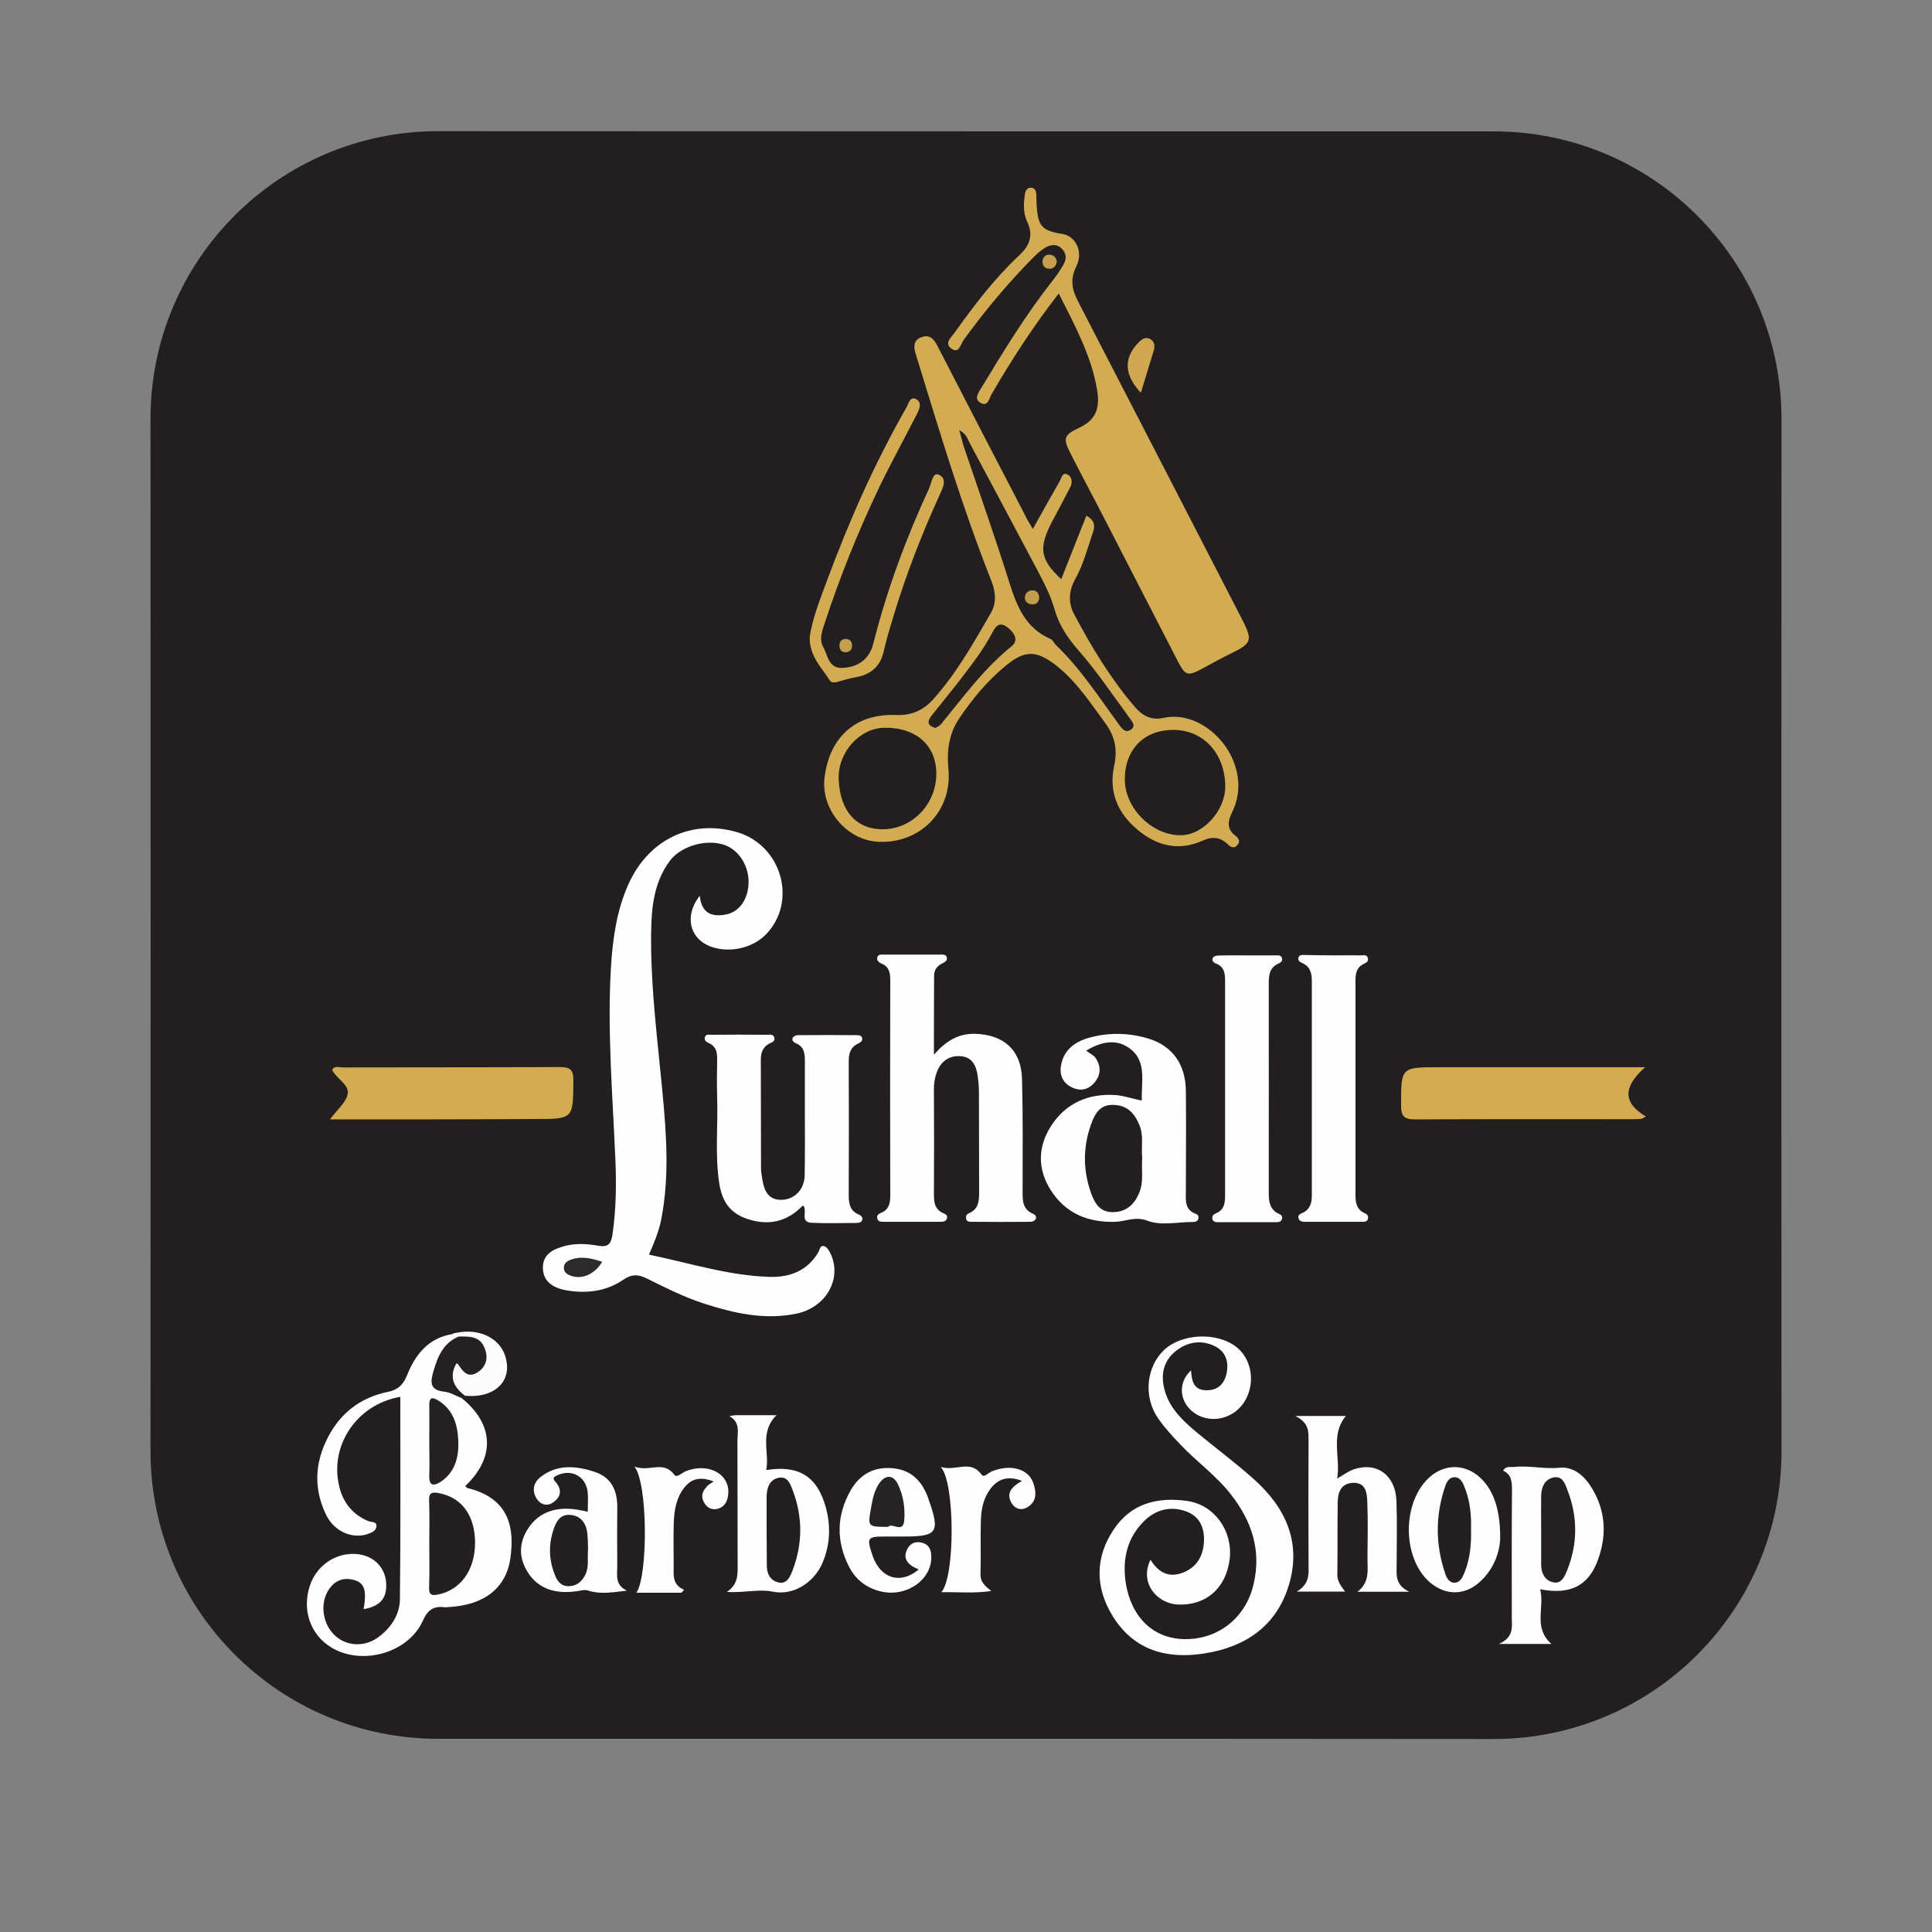 <?xml version="1.0" encoding="utf-8"?>
<!-- Generator: Adobe Illustrator 25.2.1, SVG Export Plug-In . SVG Version: 6.00 Build 0)  -->
<svg version="1.1" id="Camada_1" xmlns="http://www.w3.org/2000/svg" xmlns:xlink="http://www.w3.org/1999/xlink" x="0px" y="0px"
	 viewBox="0 0 1000 1000" style="enable-background:new 0 0 1000 1000;" xml:space="preserve">
<rect x="0" y="0" width="1000" height="1000" fill="#808080" stroke="none"/>
<style type="text/css">
	.st0{fill:#231F20;}
	.st1{fill:#FEFEFE;}
	.st2{fill:#D3AB53;}
	.st3{fill:#D3AB51;}
	.st4{fill:#FDFDFD;}
	.st5{fill:#FEFDFD;}
	.st6{fill:#D2AB52;}
	.st7{fill:#FCFCFC;}
	.st8{fill:#252122;}
	.st9{fill:#D0A852;}
	.st10{fill:#C5A04E;}
	.st11{fill:#C49F4E;}
	.st12{fill:#2E2A2B;}
	.st13{fill:#252020;}
	.st14{fill:#242021;}
	.st15{fill:#262324;}
	.st16{fill:#C09C4D;}
</style>
<g>
	<path class="st0" d="M500,900c-91.1,0-182.2,0-273.2,0c-82.2,0-148.9-66.6-148.9-148.9C78,573,78,394.9,77.9,216.8
		c0-82.2,66.6-148.9,148.9-148.9C408.9,68,591.1,68,773.2,68c82.2,0,148.9,66.6,148.9,148.9c-0.1,178.1-0.1,356.2,0,534.3
		c0,82.2-66.6,148.9-148.9,148.9C682.2,900,591.1,900,500,900z"/>
	<path class="st1" d="M335.9,649.4c20.9,4.3,41.2,10.9,62.5,11.5c10.4,0.3,19.4-3.1,25.1-12.6c0.8-1.4,1-4.1,3.3-3.2
		c1.4,0.5,2.5,2.5,3.2,4c5.9,12.9-2.5,27.6-17.6,30.8c-16.7,3.5-32.6-0.2-48.4-5.3c-10.1-3.3-19.6-8.1-29.1-12.8
		c-4.4-2.2-7.8-2.5-12.3,0.6c-8.9,6.1-19.3,7.3-29.8,5.4c-6.4-1.2-11.8-4.4-11.8-11.7c0-7.1,5.5-9.6,11.4-11.2
		c5.8-1.5,11.6-1.1,17.3-0.1c5,0.9,6.6-1,7.3-5.7c1.9-13.1,2.1-26.2,1.5-39.4c-1.4-32.8-4.2-65.7-2.3-98.6
		c0.9-14.9,2.9-29.7,9.1-43.5c10.5-23.2,32.5-33.7,56.1-26.9c23.2,6.7,31.5,35.9,15.1,52.9c-7.3,7.5-19.9,10-29.5,6
		c-10.2-4.3-12.8-15.8-4.8-26c0.9,9.2,6.3,11.2,13.7,9.7c6.5-1.3,10.9-7.3,11.5-15.1c0.7-8.8-4.1-17.4-11.5-20.5
		c-9.1-3.8-22.8-0.3-29,7.6C337.3,458,337,473.1,337,488c0.1,25.6,3.4,50.9,5.8,76.4c2.1,22.2,3.8,44.4-0.5,66.5
		C341.1,637.2,338.7,643,335.9,649.4z"/>
	<path class="st2" d="M534.6,273.8c5-9,9.4-16.9,13.9-24.7c0.9-1.6,1.3-4.7,3.8-3.6c2.6,1.1,2.9,4.1,1.7,6.6
		c-3,5.9-6.1,11.6-9.2,17.4c-7.4,14.1-6.6,19.9,4.5,30.3c4.4-11,8.6-21.9,13-32.9c4.3,2.4,4.6,5.1,3.4,8.7c-2.8,8.1-4.9,16.5-9.1,24
		c-3.3,5.9-3.9,12.2-0.7,18.2c9,17,18.9,33.4,31.5,48.1c4,4.7,8.6,7,14.6,5.7c23.3-5.2,48,24.2,35.7,48.9c-2.2,4.5-2.9,8.6,1.8,12.1
		c1.8,1.3,2.6,3.2,0.7,5.1c-1.7,1.7-3.4,0.6-4.6-0.6c-3.9-3.8-8-4.3-13.1-2c-12.4,5.6-23.7,2.8-33.8-5.7
		c-10.4-8.7-14.9-19.8-12-33.1c1.8-8.4,0.4-15.2-4.6-22c-7.8-10.6-14.9-21.6-25.5-29.9c-10-7.8-16-8-25.7-0.1
		c-9.7,7.9-17.6,17.4-24.5,27.7c-5.3,7.9-6.4,16.7-5.5,26.1c2.1,21.6-14.6,38.7-36.3,37.6c-16.4-0.8-29.9-16.9-27.8-33.3
		c2.6-21.2,16.4-33.2,37.1-32.3c7.6,0.3,13.8-2.3,18.9-7.9c12.1-13.4,20.9-29.1,29.9-44.6c3.2-5.4,2.7-11,0.5-16.8
		c-15.3-38.5-27.1-78.2-39.3-117.8c-1.1-3.7-1-6.7,2.6-8.3c4.4-1.9,6.8,0.5,8.8,4.5c15,29.2,30.1,58.3,45.3,87.5
		C531.4,268.6,532.7,270.5,534.6,273.8z"/>
	<path class="st2" d="M548,151.9c-13.5,17.4-24.5,34.5-34.8,52.2c-1.3,2.2-1.8,6.5-5.5,4.5c-3.8-2-1.3-5.3,0.2-7.8
		c11.5-19,23.1-38,36.9-55.5c2-2.6,3.9-5.3,5.5-8.1c1.7-2.8,1.9-5.8-0.6-8.4c-2.8-2.8-6-2.3-9-0.4c-1.9,1.2-3.7,2.7-5.3,4.3
		c-13.4,13.5-25.6,28-36.7,43.4c-1.5,2.1-2.3,7.1-6.2,4.4c-4-2.8-0.1-5.9,1.6-8.3c10.1-14.2,20.7-28.1,33.5-40.1
		c5.5-5.1,7.4-10.5,4-17.5c-2.1-4.5-1.8-9.4-1.1-14.2c0.3-1.9,1.3-3.5,3.5-3.2c1.7,0.2,2.3,1.8,2.4,3.4c0.1,2,0,4,0.2,6.1
		c0.7,10.5,2.8,12.7,13.3,14.4c6.9,1.1,11,9.3,7.2,16.8c-3.5,6.9-2.1,12.3,1.1,18.5c28.2,54.5,56.3,109.1,84.4,163.6
		c6,11.7,5.6,12.9-6.4,18.7c-4.5,2.2-8.9,4.7-13.4,7.1c-8.2,4.4-9.2,4.2-13.4-4c-13.3-25.8-26.6-51.7-39.9-77.5
		c-5.1-9.9-10.4-19.7-15.4-29.6c-4.1-7.9-3.4-9.6,4.5-13.3c8.1-3.8,10.9-9.4,9.3-19.3C565,184.4,556.6,168.9,548,151.9z"/>
	<path class="st1" d="M238.9,723.6c16.8,13.6,17.6,30.7,1.9,45.6c0.4,0.3,0.7,0.8,1.1,1c22.4,5.4,24.3,21.5,22.3,36.1
		c-2.1,15.6-13.5,24.5-31.8,25.5c-0.8,0-1.5,0.2-2.3,0.1c-5.6-0.7-8.7,1.3-11.2,6.9c-7.5,16.9-31.8,23.6-47.6,13.8
		c-10.7-6.6-15.1-19.4-10.9-31.9c3.5-10.6,13.7-17.4,24.6-16.3c8.6,0.9,14.6,7.1,14.9,15.4c0.3,7.6-3.2,11.6-11.7,13.1
		c0.2-1.5,0.5-2.9,0.6-4.3c0.3-4.4,0.3-8.9-4.9-10.6c-5.3-1.7-10-0.5-13.4,4.3c-4.9,6.8-3.9,17.4,2.3,23.7c6,6.1,15.6,6.8,22.9,1.5
		c6.7-4.9,11.2-11.7,11.3-19.8c0.4-34.9,0.2-69.8,0.2-104.7c-22.4,3.8-36.8,25.1-31.6,46.4c2,8.4,6.9,14.5,15,17.9
		c1.6,0.7,4.7,0,4.2,3.1c-0.4,2.1-2.5,2.9-4.5,3.6c-7.7,2.7-17.2-1.1-21.5-9.9c-7.2-14.8-5.6-29.5,2.7-43.3
		c6.6-10.9,16.5-17.7,29-20.3c5.4-1.1,8.1-3.5,10.3-8.9c4.2-10.6,11.1-19.2,23.5-21.1c1.5-0.9,2.8-0.8,3.7,0.9c0,2.9-2.4,4.3-4.1,6
		c-3,2.9-4.7,6.5-6,10.4c-1.7,5.3-1.5,9.4,5,11C235.4,719.3,237.9,720.7,238.9,723.6z"/>
	<path class="st1" d="M483.4,545.9c6.4-7.3,12.8-11,21.3-10.8c14.8,0.4,23.9,8.4,24.3,23.3c0.5,19.2,0.3,38.4,0.3,57.6
		c0,4.9-0.3,9.8,5.3,12.2c1.4,0.6,2.1,1.6,1.4,2.9c-0.4,0.7-1.6,1.3-2.4,1.3c-10.4,0.1-20.7,0.1-31.1,0c-1,0-2.1-0.2-2.4-1.4
		c-0.3-1.3-0.1-2.4,1.4-3c5.2-2.2,5.3-6.7,5.3-11.4c-0.1-16.9,0-33.9-0.1-50.8c0-3-0.2-6.1-0.7-9.1c-0.7-5.1-2.8-9.5-8.6-10
		c-5.9-0.5-10.2,2.4-12.4,8c-1.3,3.3-1.7,6.8-1.6,10.4c0.1,17.2,0.1,34.4,0,51.6c0,4.7-0.2,9.2,5.2,11.4c1.3,0.5,2.1,1.5,1.4,2.9
		c-0.6,1.3-1.9,1.4-3.2,1.4c-9.9,0-19.7,0-29.6,0c-1.3,0-2.7-0.1-3.1-1.6c-0.5-1.9,0.8-2.6,2.3-3.2c3.8-1.7,4.4-5,4.4-8.8
		c-0.1-37.2-0.1-74.3,0-111.5c0-3.8-0.6-7-4.6-8.6c-1.2-0.5-2.3-1.4-2.2-2.8c0.3-2.1,2.1-1.8,3.6-1.8c9.6,0,19.2,0,28.8,0
		c1.5,0,3.3-0.3,3.7,1.6c0.3,1.8-1.4,2.4-2.7,3.1c-2.4,1.3-3.9,3.3-3.9,6C483.4,518.2,483.4,531.2,483.4,545.9z"/>
	<path class="st1" d="M616.5,709.3c0.3,6,1.6,10.3,8.1,10.3c5.8,0,9-3.3,10.2-8.4c1.4-6.3-0.3-11.8-6.4-14.6
		c-6.8-3.2-13.5-2-19.3,2.3c-6.3,4.7-8.3,11.4-6.7,18.9c2.1,10.3,9.3,17.1,16.9,23.5c9.9,8.2,20.3,15.9,29.9,24.5
		c16.5,14.8,24.6,33,17.8,55c-6.5,21-22.5,31.7-43.5,35c-19.5,3.1-36.5-1.5-47.5-19.2c-9.2-14.8-9.3-30.5,0.5-45
		c9-13.5,22.7-16.9,38.1-14.7c14,2.1,23.5,15.4,21.9,29.9c-1.8,15.4-12.5,24.4-27,23.7c-10.6-0.6-19.9-11.1-14-23.2
		c4.2,6.9,9.9,9.7,17.5,6.4c6.4-2.8,9.5-8,10.1-14.8c0.6-7.2-1.6-13.5-8.4-16.3c-7.8-3.2-15.6-1.7-21.9,4.1
		c-9.4,8.9-12,20.3-10.1,32.7c2.9,17.8,14.2,28.5,29.8,29c17.7,0.5,32.2-10.8,36.3-28.2c4.2-17.6-0.8-32.8-11.7-46.7
		c-7.7-9.9-18-17.1-26.4-26.1c-4-4.2-8-8.5-11.3-13.3c-7.7-11.2-6.1-26.7,3.2-35.4c8.9-8.4,26.6-9.3,36.7-2
		c8.4,6.1,10.7,18.4,5.3,28c-4.7,8.4-14.9,12-23.5,8.3C611.2,728.6,608.3,716.8,616.5,709.3z"/>
	<path class="st1" d="M415.6,623.9c-6.6,6.9-14.6,10.1-24.3,8.2c-11.4-2.3-17.2-8-19-19.5c-2.3-14.8-0.6-29.8-1.1-44.7
		c-0.2-6.6-0.1-13.1,0-19.7c0-3.5-0.5-6.5-4.1-8.2c-1.3-0.6-2.9-1.4-2.2-3.3c0.6-1.6,2.1-1.1,3.3-1.1c9.6-0.1,19.2-0.1,28.8,0
		c1.4,0,3.3-0.5,3.8,1.5c0.5,2-1.4,2.4-2.7,3.1c-3.6,2-4.4,5.2-4.3,9c0.1,18.5,0,36.9,0.1,55.4c0,2,0.4,4,0.7,6
		c1,6,3.2,10.8,10.5,10.4c6.4-0.4,11.3-5.5,11.4-12.7c0.2-10.9,0.1-21.7,0.1-32.6c0-8.3,0-16.7,0-25c0-4.4,0.3-8.7-4.8-10.8
		c-1.2-0.5-2.2-1.6-1.3-3c0.4-0.6,1.6-1.1,2.5-1.1c10.1-0.1,20.2-0.1,30.3,0c1.3,0,2.7,0.1,3,1.7c0.2,1.5-1.2,2.1-2.2,2.7
		c-4.1,1.9-4.8,5.4-4.8,9.4c0.1,23,0.1,46,0,69c0,4.3,0.6,8.1,5.1,10c1.2,0.5,2.3,1.4,1.9,2.8c-0.4,1.3-1.7,1.6-3.1,1.6
		c-7.8,0-15.7,0.3-23.5-0.1C413.8,632.2,418.3,626.6,415.6,623.9z"/>
	<path class="st1" d="M591,569.7c-0.4-10,3.1-21.2-7.4-27.8c-6.3-4-13.6-2.8-21.4,1.9c1.9,1.5,3.8,2.3,4.8,3.7
		c2.9,4.2,2.9,8.6-0.3,12.6c-3,3.7-7,4.9-11.5,2.9c-4.7-2.1-6.8-6-6.1-11c1.2-8.3,7-12.7,14.4-14.8c10.2-2.9,20.6-2.7,30.7,0.3
		c12.7,3.8,19.5,13.4,19.6,27.3c0.2,17.2,0,34.4,0,51.5c0,4.8-0.8,9.9,5.2,12c1.2,0.4,1.5,1.5,1.3,2.4c-0.3,1.4-1.5,1.8-2.9,1.8
		c-7.8,0-16.5,2-23.3-0.6c-6.5-2.5-11.2,0.3-16.7,0.5c-14.1,0.5-25.9-4.3-33.6-16.5c-6.8-10.8-6.7-22.1,0.1-32.9
		c7.8-12.2,19.5-17.1,33.6-16.2C582,567.2,586.3,568.7,591,569.7z"/>
	<path class="st3" d="M849.7,579.1c-1.4,0.1-2.9,0.2-4.3,0.2c-37.6,0-75.3-0.1-112.9,0.1c-5.7,0-7.3-1.6-7.3-7.2
		c0-19.8-0.2-19.8,19.6-19.8c34.9,0,69.7,0,106.7,0c-9.9,8.9-13.1,17.4,0.4,25.5C851.2,578.3,850.5,578.7,849.7,579.1z"/>
	<path class="st3" d="M170.8,579.4c3.9-5.3,8.7-9.1,9.2-13.5c0.6-4.5-5.8-7.6-8.1-12.1c1.3-2.4,3.6-1.3,5.4-1.3
		c37.4-0.1,74.8,0,112.1-0.2c5.4,0,7.4,1,7.4,6.9c-0.2,20,0.1,20-20,20C241.9,579.4,207.1,579.4,170.8,579.4z"/>
	<path class="st4" d="M646.3,494.5c4.6,0,9.1,0,13.7,0c1.4,0,3.3-0.3,3.6,1.7c0.3,1.5-1.1,2.2-2.2,2.7c-4.4,2.1-4.7,6.1-4.7,10.3
		c0,35.9,0.1,71.8,0,107.8c0,4.8,0.4,9.2,5.5,11.4c1.1,0.5,1.6,1.2,1.4,2.3c-0.3,1.5-1.5,1.9-2.8,1.9c-10.1,0-20.2,0-30.4,0
		c-1.3,0-2.6-0.2-2.9-1.8c-0.2-1.4,0.5-2.2,1.9-2.8c4.7-1.9,4.7-6,4.7-10.2c0-36.2,0-72.3,0-108.5c0-4.4,0.3-8.8-5-10.7
		c-1.2-0.5-2.1-1.7-1.2-3c0.4-0.6,1.6-1,2.5-1C635.7,494.4,641,494.5,646.3,494.5z"/>
	<path class="st1" d="M690.5,494.5c4.6,0,9.1-0.1,13.7,0c1.4,0,3.3-0.6,3.8,1.4c0.5,1.9-1.1,2.5-2.5,3.2c-3.4,1.8-3.9,4.9-3.9,8.4
		c0,37.2,0,74.3,0,111.5c0,3.8,0.8,7.1,4.5,8.8c1.3,0.6,2.2,1.3,2,2.7c-0.3,2.1-2,1.9-3.5,1.9c-9.6,0-19.2,0-28.8,0
		c-1.6,0-3.3-0.1-3.7-1.9c-0.5-2,1.4-2.3,2.7-3c3.6-2,4.2-5.3,4.2-9c0-36.9,0-73.8,0-110.8c0-4.1-0.9-7.5-5.1-9.3
		c-1.1-0.5-2.3-1.2-1.8-2.8c0.6-1.6,2-1.3,3.2-1.3C680.3,494.4,685.4,494.5,690.5,494.5z"/>
	<path class="st4" d="M696.2,823.8c-7.6,0-15.3,0-25,0c6.6-3.9,6.2-8.9,6.1-13.8c-0.1-21.5-0.1-42.9,0-64.4c0-4.6,0.3-9.2-6.9-12.7
		c10.3,0,18,0,26.2,0c-8.2,10.1-2.6,21.2-4.5,32.4c3.6-2.1,6-3.9,8.7-4.8c11.8-4,21.5,3.1,22,16.3c0.4,11.1,0.1,22.2,0.1,33.3
		c0,4.9-1,10.1,6.5,13.8c-10.2,0-17.9,0-26.8,0c6.7-5.1,5.1-11.7,5.2-18c0.1-9.6,0.3-19.2-0.1-28.8c-0.2-4.4-0.7-9.7-7.2-9.6
		c-6.2,0.2-8,4.6-8.1,9.9c-0.2,12.6,0,25.3-0.2,37.9C692.3,818.6,694,820.8,696.2,823.8z"/>
	<path class="st5" d="M797.2,822.6c2.4,9.7-3.8,19.7,5.8,28.3c-8.9,0-16.7,0-27.2,0c7.6-3.4,6.8-8.3,6.7-13
		c0-22.2-0.1-44.4,0.1-66.6c0-4.3-0.2-8.1-4.6-10.1c1.5-2.6,3.7-1.7,5.6-1.9c7.8-0.9,15.6,1.2,23.5,0.4c7.5-0.8,13.2,4.4,17,10.8
		c6.8,11.3,7.6,23.4,3.4,35.7C822.8,820.5,813.2,825.7,797.2,822.6z"/>
	<path class="st1" d="M377.5,733c1.2-0.2,2.3-0.5,3.5-0.5c6.5,0,13.1,0,20.9,0c-9,9-3.5,19-5.3,28.4c16.9-2.7,26.4,3.3,30.8,19.2
		c2.7,9.8,2.3,19.5-1.7,28.9c-4.1,9.6-14.6,17.2-26,14.8c-6.8-1.4-14.6,0.7-23.5,0.2c6-4,5.6-9.1,5.6-14.3
		c-0.1-21.2,0-42.5-0.1-63.7C381.7,741.3,383.3,736.1,377.5,733z"/>
	<path class="st4" d="M304.2,782.5c0-3.5,0.3-6.8,0-10c-0.8-8.1-8-12.3-15.5-9c-1.8,0.8-3.2,1.4-1.1,3.6c3.2,3.7,3,7.5-1.1,10.4
		c-3.1,2.3-6.5,1.5-8.6-1.6c-2.8-4.2-1.8-8.6,2-11.5c8.7-6.7,18.5-5.7,28.1-2.5c8.6,2.9,11.6,9.8,11.5,18.5
		c-0.1,10.1-0.1,20.2,0,30.3c0,4.6-1.3,9.7,5,12.6c-7.3,0.9-13.8,2-20,0c-1.6-0.5-2.8-0.3-4.1,0c-12.5,2.3-21.8-0.8-27.3-9.6
		c-4.7-7.6-4.6-15.3,0.4-22.8c5.7-8.6,15.3-11.7,27.5-9.1C301.8,781.9,302.7,782.1,304.2,782.5z"/>
	<path class="st6" d="M419.1,329.6c1.4-9.4,5.3-19.3,9-29.2c11.4-30.8,24.7-60.8,41-89.4c1.2-2.1,1.9-5.9,4.9-4.5
		c3.4,1.6,2,5.2,0.5,8c-6.4,12.6-13.3,25-19.4,37.7c-10.9,22.8-20.3,46.2-28.2,70.2c-1.4,4.2-3,8.7-0.8,12.5
		c2.4,4.2,2.6,11.1,9.9,10.8c8.3-0.3,14.1-4.8,16-12.5c7-27.7,16.9-54.5,28.9-80.4c1.2-2.7,1.8-8.5,5-7.1c4.7,2,2,7.1,0.4,10.6
		c-9.1,20-17.1,40.5-23.5,61.5c-1.9,6.3-3.9,12.6-5.3,19c-1.7,7.9-6.4,12.2-14.3,13.7c-3,0.5-5.9,1.3-8.8,2.2
		c-1.8,0.5-3.9,1-4.9-0.5C425.3,345.5,418.9,339.8,419.1,329.6z"/>
	<path class="st4" d="M475.5,812.4c-1.4-0.8-2.8-1.3-4-2.2c-2.8-2.1-3.6-4.8-2.1-8c1.5-3.2,4-4.5,7.4-3.8c3.4,0.7,5,2.9,5.2,6.5
		c0.9,12-11.9,21.7-25.3,19c-7.6-1.6-13.5-5.8-17.1-12.7c-6.9-13.3-6.7-26.8,0.7-39.8c4.8-8.4,12.3-12.5,22.2-11.4
		c9.4,1,14.8,6.8,17.9,15.3c0.1,0.2,0.2,0.5,0.2,0.7c6.1,17.2,4.7,19.3-12.8,19.3c-3,0-6.1,0-9.1,0c-10,0-10.2,0.4-7,10.1
		C455.8,817,466,820.3,475.5,812.4z"/>
	<path class="st4" d="M776.5,795.8c-0.1,6.6-2.7,16.1-10.9,23.3c-7.7,6.8-17.5,6.7-25.4,0c-14.8-12.7-14.6-42.4,0.3-55
		c7.5-6.3,17.3-6.3,24.8,0C772.5,770.2,776.5,780.2,776.5,795.8z"/>
	<path class="st4" d="M369.4,766.8c-7.6-2.9-12.5-1.3-16.5,5c-3.5,5.6-4.1,11.9-4.2,18.2c-0.2,6.8,0,13.6,0,20.5
		c0,4.7-0.9,9.6,5.4,12.4c-0.5,0.5-0.9,1-1.4,1.5c-3.9,0-7.8,0-11.7,0c-3.7,0-7.5,0-11.6,0c6-8.7,6-56.5-1-65.3
		c7.8,3,14.9-3.5,20.7,4.3c1.2,1.7,4-1.2,6.1-2c11.7-4.5,22.9,1.7,21.7,12.3c-0.4,3.5-1.9,6.4-5.6,7.3c-2.7,0.6-5-0.4-6.5-2.7
		c-2-2.9-1.7-5.8,0.6-8.3C366.2,768.7,367.6,768,369.4,766.8z"/>
	<path class="st4" d="M487.2,824.1c7.2-7.4,7.2-57-0.3-64.8c8.1,2.4,15.3-4.1,21.2,4c1.2,1.7,3.5-1,5.2-1.7
		c9.5-3.9,18.9-1.5,21.5,5.9c1.6,4.7,2.1,9.6-3.1,12.7c-3.1,1.8-6.2,0.8-8-2c-3.2-5.3-0.1-8.7,5.3-11.7c-7.2-2.7-12.2-1.2-16.2,3.9
		c-3.7,4.8-4.9,10.5-5.1,16.4c-0.3,9.3,0.1,18.7-0.2,28c-0.1,3.8,2,5.9,5.6,8.7C504.1,824.8,496.4,824,487.2,824.1z"/>
	<path class="st7" d="M237.4,691.8c-1.1-0.5-2.2-0.9-3.3-1.4c12-3.5,23.8,1.2,27.2,10.9c4.6,13.1-4.9,22.7-20.8,21.1
		c-6-1.1-8.4-5-8.2-10.8c0.2-5.2,2.9-7.1,7.8-5c3.3,1.4,5.9,1.9,7.4-1.9c1.3-3.3,0.6-6.4-2.4-8.7C242.7,694.2,239,694.8,237.4,691.8
		z"/>
	<path class="st8" d="M237.4,691.8c5.1-0.1,10.6-0.3,13.1,5.2c2.3,4.9,1.8,10-3.3,13.3c-5.4,3.5-8-1-10.7-5.1
		c-4.4,7.5-1.7,12.7,4,17.1c-0.5,0.4-1,0.9-1.6,1.3c-3-1.1-6-3-9.1-3.3c-7.4-0.8-7.1-4.9-5.5-10.4
		C226.5,702.3,229.3,695.2,237.4,691.8z"/>
	<path class="st9" d="M590.5,203.3c-8.6-9.2-9-17.8-1.5-25.7c1.8-1.9,3.8-3.6,6.5-2c2.4,1.4,2.3,3.9,1.6,6.1
		C595,188.7,592.8,195.8,590.5,203.3z"/>
	<path class="st10" d="M547,135.3c-0.3,2.3-1.6,3.8-3.8,3.8c-2.3,0-3.7-1.5-3.6-3.9c0.1-1.9,1.3-3.3,3.3-3.4
		C545.3,131.8,546.6,133.1,547,135.3z"/>
	<path class="st11" d="M437.4,330.7c2,0,3.4,0.8,3.6,2.9c0.3,2.4-0.9,3.9-3.3,4c-2,0.1-3.1-1.2-3.2-3.2
		C434.4,332.3,435.3,331,437.4,330.7z"/>
	<path class="st12" d="M311.7,653.1c-4,6.6-10.5,9.3-16.3,7.2c-1.8-0.7-3.2-1.5-3.5-3.5c-0.3-2.4,1.1-3.8,3.1-4.6
		C300.7,649.9,306.2,651.3,311.7,653.1z"/>
	<path class="st0" d="M582.2,403.4c0-15.6,10.1-25.8,25.5-25.6c15.3,0.2,26.3,12.2,26.5,29.1c0.1,12.4-11.2,25.1-22.6,25.4
		C596.6,432.7,582.2,418.5,582.2,403.4z"/>
	<path class="st0" d="M434.1,403.4c-0.6-13.7,10.6-26.4,23.4-26.7c15.8-0.4,26.4,8.3,27.1,22.3c0.8,15.8-11.1,29.4-26.4,30.2
		C443.7,429.8,434.8,420.3,434.1,403.4z"/>
	<path class="st0" d="M496.5,222.6c3.8,2.1,4.4,4.7,5.5,6.9c11.8,22,23.5,44.1,35.2,66.1c3.4,6.5,6.7,12.9,8.7,20
		c2.2,7.8,6.7,14.6,12.1,20.8c9.7,11,17.8,23.2,26.5,35c1.4,2,3.8,4.4,0.6,6.4c-2.8,1.8-4.5-0.9-6-2.9c-10.3-14-19.7-28.7-32.4-40.9
		c-1.1-1-1.7-2.7-3-3.3c-12.7-5.5-17.3-16.6-21.1-28.7c-7.5-23.8-15.8-47.4-23.8-71C498.1,228.6,497.5,226.2,496.5,222.6z"/>
	<path class="st13" d="M484.2,376.8c-4.3-1.2-4.3-3.5-2.1-6.3c4.8-6.1,9.8-12.1,14.6-18.3c6.1-8,12.3-15.9,17-24.9
		c1.7-3.3,3.7-5.6,7.6-2.7c3.6,2.7,6.3,6.7,2.2,10c-14.3,11.5-24.9,26.2-36.4,40.2C486.3,375.7,485.1,376.2,484.2,376.8z"/>
	<path class="st14" d="M222.2,798.7c0-7.3,0.2-14.7-0.1-22c-0.2-4.1,1.5-4.5,4.9-3.9c11.9,2.2,18.8,11.4,18.9,25.6
		c0,14.4-7.6,24.8-19.6,27c-3.6,0.7-4.3-0.7-4.2-3.9C222.4,813.9,222.2,806.3,222.2,798.7z"/>
	<path class="st8" d="M222.2,746.2c0-6.3,0.1-12.6,0-18.9c-0.1-4,1.5-4.3,4.5-2.5c7.7,4.7,10.1,12.2,10.5,20.6
		c0.4,8.3-1.4,16.2-8.7,21.3c-3.5,2.4-6.6,3-6.3-3.2C222.4,757.8,222.2,752,222.2,746.2z"/>
	<path class="st0" d="M591.2,599.2c-0.5,6.4,1,12.7-1.8,18.8c-2.6,5.8-6.7,9.3-13.3,9.4c-6.6,0.1-9.3-4.3-11.2-9.4
		c-4.4-12-4.5-24.2-0.1-36.2c1.9-5.3,4.5-10.2,11.6-9.9c7.1,0.2,10.8,4.3,13.3,10.3C592.1,587.8,590.6,593.6,591.2,599.2z"/>
	<path class="st8" d="M797.7,791.6c0-5.8-0.1-11.6,0-17.4c0.1-4.4,1.7-8.3,6.1-9.4c4.9-1.3,6.3,3.2,7.6,6.7
		c5.3,13.7,5.2,27.6-0.2,41.2c-1.3,3.2-3,7.3-7.3,6.3c-4.3-1-6.2-4.7-6.2-9.2C797.7,803.7,797.7,797.6,797.7,791.6z"/>
	<path class="st0" d="M396.8,792.3c0-5.8,0-11.6,0-17.4c0-4.6,1.4-9,6.2-10c4.8-1,6.2,3.5,7.5,7c5,13.5,4.9,27.1-0.1,40.5
		c-1.3,3.4-3,7.9-7.7,6.6c-4.3-1.1-6-4.9-5.8-9.5C396.9,803.8,396.8,798.1,396.8,792.3z"/>
	<path class="st14" d="M304.4,801.3c-0.5,5.5,0.6,9.8-1.5,13.9c-1.9,3.7-4.7,5.9-8.9,5.8c-3.9-0.1-5.7-2.9-6.9-6.1
		c-3.2-8.1-3.2-16.2-0.2-24.3c1.4-3.7,3.4-6.8,8.1-6.5c4.7,0.3,7.5,3.1,8.6,7.3C304.4,794.9,304.2,798.7,304.4,801.3z"/>
	<path class="st15" d="M459.8,790.3c-10.8,0-10.7,0-8.9-10.1c0.8-4.5,1.7-9,4.4-12.7c3.1-4.3,7.1-4.1,9.4,0.6
		c2.9,6,3.9,12.6,3.3,19.2C467.3,793.8,461.4,787.8,459.8,790.3z"/>
	<path class="st14" d="M761.4,791.7c0.2,7.6-0.5,15.2-3.4,22.3c-1,2.3-2.1,5-4.9,5.2c-3,0.2-4.4-2.6-5.1-4.8
		c-5.1-15.1-5.1-30.2,0.1-45.3c0.7-2.1,2-4.4,4.6-4.5c3-0.1,4.3,2.5,5.2,4.8C760.9,776.5,761.6,784,761.4,791.7z"/>
	<path class="st16" d="M537.9,309.5c-0.2,2.4-1.7,3.5-4,3.3c-1.9-0.2-3.3-1.3-3.4-3.3c-0.1-2.5,1.6-3.8,3.7-3.9
		C536.5,305.4,537.8,306.9,537.9,309.5z"/>
</g>
</svg>
